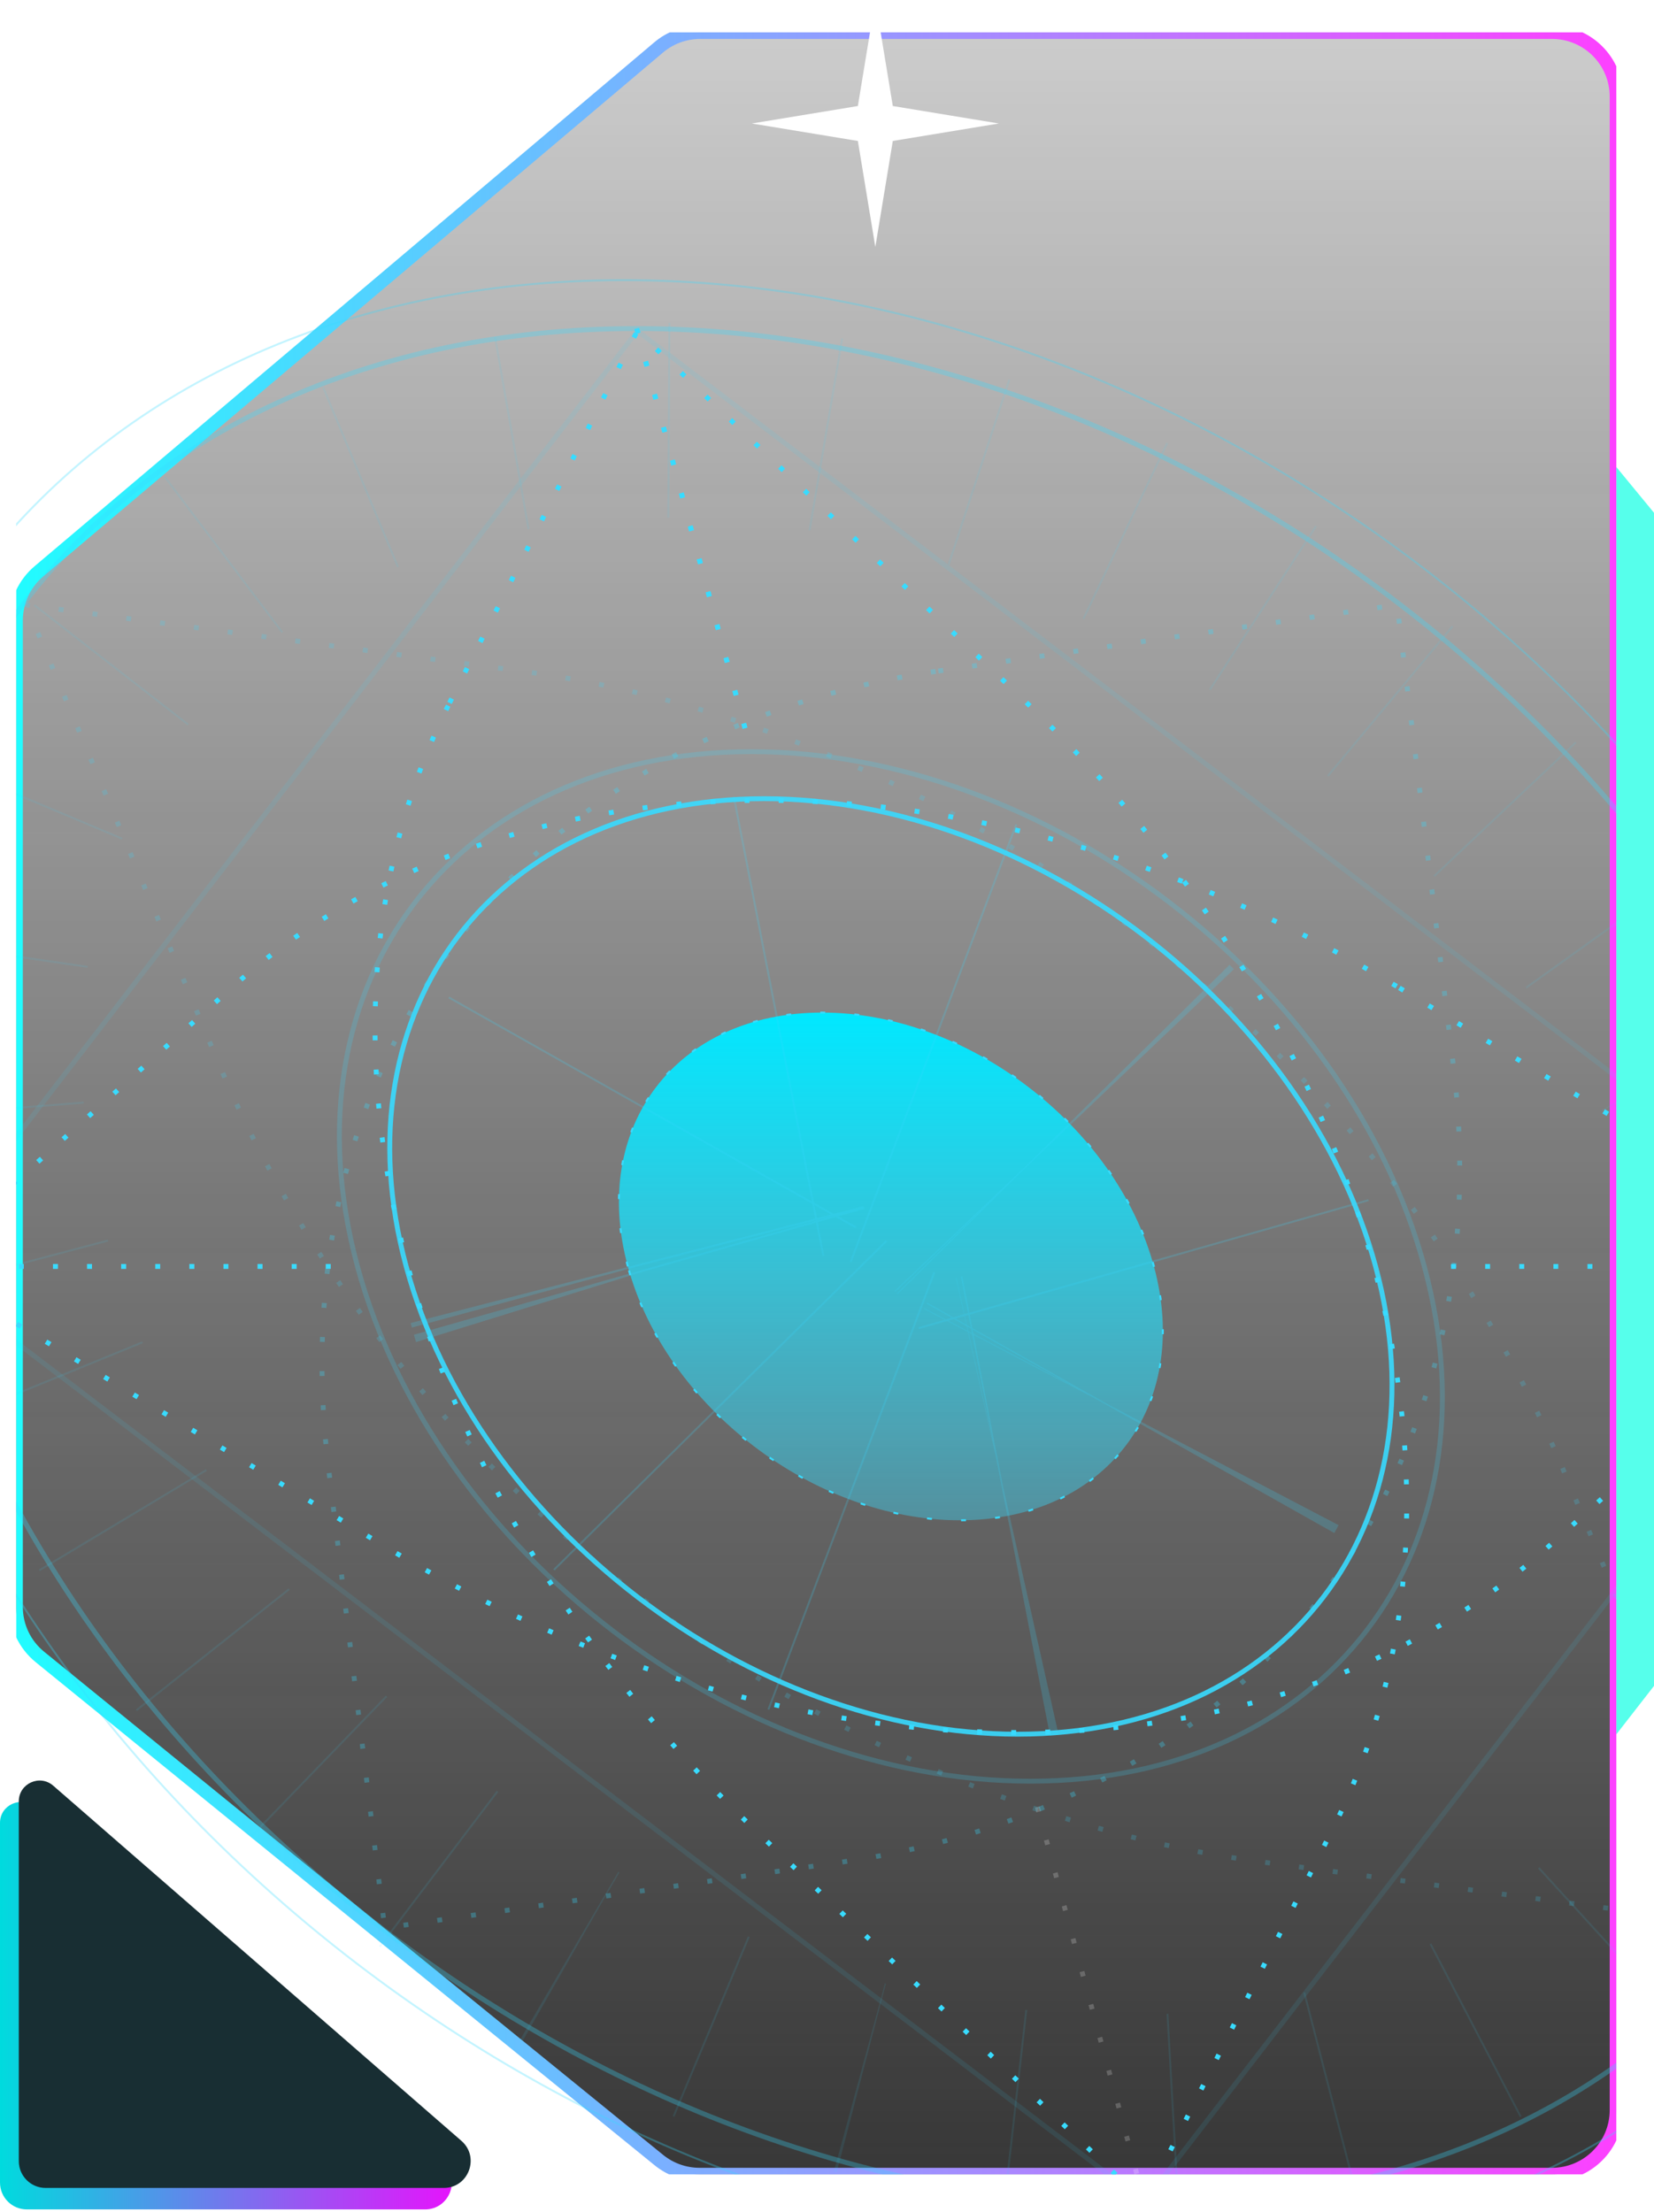 <svg width="308" height="412" viewBox="0 0 308 412" fill="none" xmlns="http://www.w3.org/2000/svg">
<g clip-path="url(#clip0_5723_231)">
<g filter="url(#filter0_b_5723_231)">
<path d="M122.645 8.837L7.252 106.405C4.555 108.685 3 112.037 3 115.568V299.291C3 302.903 4.627 306.323 7.43 308.602L122.693 402.311C124.832 404.05 127.505 405 130.263 405H289C295.627 405 301 399.627 301 393V18C301 11.373 295.627 6 289 6H130.393C127.556 6 124.811 7.005 122.645 8.837Z" fill="url(#paint0_linear_5723_231)" fill-opacity="0.77"/>
<path d="M122.645 8.837L7.252 106.405C4.555 108.685 3 112.037 3 115.568V299.291C3 302.903 4.627 306.323 7.43 308.602L122.693 402.311C124.832 404.05 127.505 405 130.263 405H289C295.627 405 301 399.627 301 393V18C301 11.373 295.627 6 289 6H130.393C127.556 6 124.811 7.005 122.645 8.837Z" fill="black" fill-opacity="0.2"/>
<path d="M122.645 8.837L7.252 106.405C4.555 108.685 3 112.037 3 115.568V299.291C3 302.903 4.627 306.323 7.43 308.602L122.693 402.311C124.832 404.05 127.505 405 130.263 405H289C295.627 405 301 399.627 301 393V18C301 11.373 295.627 6 289 6H130.393C127.556 6 124.811 7.005 122.645 8.837Z" stroke="url(#paint1_linear_5723_231)" stroke-width="2.5"/>
</g>
<g clip-path="url(#clip1_5723_231)">
<g clip-path="url(#clip2_5723_231)">
<path opacity="0.9" d="M75.636 235.871C62.599 187.756 92.442 148.751 142.292 148.751C192.141 148.751 243.121 187.756 256.157 235.871C269.193 283.985 239.351 322.99 189.501 322.99C139.651 322.99 88.672 283.985 75.636 235.871Z" stroke="#38DBFF" stroke-width="0.907"/>
<path d="M116.911 235.87C109.836 209.757 126.032 188.589 153.086 188.589C180.14 188.589 207.807 209.757 214.882 235.87C221.957 261.982 205.761 283.151 178.707 283.151C151.653 283.151 123.986 261.982 116.911 235.87Z" fill="url(#paint2_linear_5723_231)" stroke="#38DBFF" stroke-width="0.363" stroke-dasharray="0.91 5.44"/>
<path opacity="0.2" d="M66.564 235.87C52.218 182.92 85.06 139.995 139.92 139.995C194.779 139.995 250.882 182.92 265.229 235.87C279.575 288.821 246.733 331.746 191.874 331.746C137.014 331.746 80.911 288.821 66.564 235.87Z" stroke="#38DBFF" stroke-width="0.907"/>
<path opacity="0.2" d="M118.725 235.87C111.912 210.724 127.508 190.34 153.561 190.34C179.613 190.34 206.255 210.724 213.068 235.87C219.881 261.015 204.285 281.4 178.233 281.4C152.181 281.4 125.538 261.015 118.725 235.87Z" stroke="#38DBFF" stroke-width="87.086" stroke-dasharray="0.36 29.03"/>
<path opacity="0.1" d="M2.611 235.87C-20.973 148.828 33.014 78.267 123.195 78.267C213.375 78.267 305.599 148.828 329.182 235.87C352.766 322.912 298.778 393.473 208.598 393.473C118.418 393.473 26.194 322.912 2.611 235.87Z" stroke="#38DBFF" stroke-width="36.286" stroke-dasharray="0.36 29.03"/>
<path opacity="0.3" d="M-15.079 235.87C-41.217 139.399 18.619 61.193 118.569 61.193C218.518 61.193 320.733 139.399 346.871 235.87C373.01 332.342 313.174 410.547 213.224 410.547C113.274 410.547 11.06 332.342 -15.079 235.87Z" stroke="#38DBFF" stroke-width="0.907"/>
<path opacity="0.3" d="M-24.422 235.87C-51.91 134.418 11.015 52.175 116.125 52.175C221.235 52.175 328.727 134.418 356.215 235.87C383.703 337.322 320.778 419.565 215.668 419.565C110.558 419.565 3.066 337.322 -24.422 235.87Z" stroke="#38DBFF" stroke-width="0.363"/>
<path d="M118.569 61.193L139.919 139.995" stroke="url(#paint3_linear_5723_231)" stroke-width="0.907" stroke-dasharray="0.91 5.44"/>
<path d="M118.569 61.193L139.919 139.995" stroke="url(#paint4_linear_5723_231)" stroke-width="0.907" stroke-dasharray="0.91 5.44"/>
<path d="M-15.532 235.87H66.111" stroke="url(#paint5_linear_5723_231)" stroke-width="0.907" stroke-dasharray="0.91 5.44"/>
<path d="M-15.532 235.87H66.111" stroke="url(#paint6_linear_5723_231)" stroke-width="0.907" stroke-dasharray="0.91 5.44"/>
<path d="M347.325 235.87H265.682" stroke="url(#paint7_linear_5723_231)" stroke-width="0.907" stroke-dasharray="0.91 5.44"/>
<path d="M213.343 410.985L191.992 332.184" stroke="url(#paint8_linear_5723_231)" stroke-width="0.907" stroke-dasharray="0.91 5.44"/>
<path d="M83.714 130.914L118.687 61.631L191.205 130.914C256.326 193.131 279.486 278.609 248.079 340.826L213.106 410.109L140.588 340.826C75.466 278.609 52.306 193.131 83.714 130.914Z" stroke="#38DBFF" stroke-width="0.907" stroke-dasharray="0.91 5.44"/>
<path d="M260.582 183.995L346.418 235.87L288.692 287.745C236.854 334.33 148.294 334.33 71.212 287.745L-14.625 235.87L43.101 183.995C94.939 137.41 183.5 137.41 260.582 183.995Z" stroke="#38DBFF" stroke-width="0.907" stroke-dasharray="0.91 5.44"/>
<path opacity="0.2" d="M290.961 273.405L326.927 359.076L234.831 346.767C152.127 335.713 73.13 275.272 40.832 198.337L4.867 112.665L96.963 124.974C179.666 136.028 258.664 196.47 290.961 273.405Z" stroke="#38DBFF" stroke-width="0.907" stroke-dasharray="0.91 5.44"/>
<path opacity="0.3" d="M174.737 124.973L260.163 112.664L270.622 198.336C280.015 275.271 233.77 335.712 157.056 346.767L71.631 359.075L61.171 273.404C51.779 196.469 98.023 136.027 174.737 124.973Z" stroke="#38DBFF" stroke-width="0.907" stroke-dasharray="0.91 5.44"/>
<path opacity="0.1" d="M-15.532 235.87L118.687 61.631L347.325 235.87L213.106 410.109L-15.532 235.87Z" stroke="#38DBFF" stroke-width="0.907"/>
</g>
</g>
</g>
<path d="M301 323V87L308 95.5V314L301 323Z" fill="#56FFEB"/>
<path d="M0 406.5V339.5C0 336.179 3.907 334.4 6.412 336.58L82.421 402.728C85.908 405.763 83.762 411.5 79.138 411.5H5C2.239 411.5 0 409.261 0 406.5Z" fill="url(#paint9_linear_5723_231)"/>
<g filter="url(#filter1_b_5723_231)">
<path d="M3.5 402.5V335.5C3.5 332.179 7.407 330.4 9.912 332.58L85.921 398.728C89.408 401.763 87.262 407.5 82.638 407.5H8.5C5.739 407.5 3.5 405.261 3.5 402.5Z" fill="#182E33"/>
</g>
<path d="M163 0L166.253 19.747L186 23L166.253 26.253L163 46L159.747 26.253L140 23L159.747 19.747L163 0Z" fill="white"/>
<defs>
<filter id="filter0_b_5723_231" x="-306.25" y="-303.25" width="916.5" height="1017.5" filterUnits="userSpaceOnUse" color-interpolation-filters="sRGB">
<feFlood flood-opacity="0" result="BackgroundImageFix"/>
<feGaussianBlur in="BackgroundImageFix" stdDeviation="154"/>
<feComposite in2="SourceAlpha" operator="in" result="effect1_backgroundBlur_5723_231"/>
<feBlend mode="normal" in="SourceGraphic" in2="effect1_backgroundBlur_5723_231" result="shape"/>
</filter>
<filter id="filter1_b_5723_231" x="-323.5" y="4.622" width="738.148" height="729.878" filterUnits="userSpaceOnUse" color-interpolation-filters="sRGB">
<feFlood flood-opacity="0" result="BackgroundImageFix"/>
<feGaussianBlur in="BackgroundImageFix" stdDeviation="163.5"/>
<feComposite in2="SourceAlpha" operator="in" result="effect1_backgroundBlur_5723_231"/>
<feBlend mode="normal" in="SourceGraphic" in2="effect1_backgroundBlur_5723_231" result="shape"/>
</filter>
<linearGradient id="paint0_linear_5723_231" x1="152" y1="6" x2="152" y2="405" gradientUnits="userSpaceOnUse">
<stop stop-opacity="0"/>
<stop offset="1" stop-color="#0E0E0E"/>
</linearGradient>
<linearGradient id="paint1_linear_5723_231" x1="3" y1="205.5" x2="301" y2="205.5" gradientUnits="userSpaceOnUse">
<stop stop-color="#21FCFF"/>
<stop offset="1" stop-color="#FD40FF"/>
</linearGradient>
<linearGradient id="paint2_linear_5723_231" x1="153.086" y1="188.589" x2="153.086" y2="283.151" gradientUnits="userSpaceOnUse">
<stop stop-color="#00E8FF"/>
<stop offset="1" stop-color="#38DBFF" stop-opacity="0.38"/>
</linearGradient>
<linearGradient id="paint3_linear_5723_231" x1="118.069" y1="61.193" x2="118.069" y2="139.995" gradientUnits="userSpaceOnUse">
<stop stop-color="#38DBFF"/>
<stop offset="1" stop-color="#38DBFF"/>
</linearGradient>
<linearGradient id="paint4_linear_5723_231" x1="118.069" y1="61.193" x2="118.069" y2="139.995" gradientUnits="userSpaceOnUse">
<stop stop-color="#38DBFF"/>
<stop offset="1" stop-color="#38DBFF"/>
</linearGradient>
<linearGradient id="paint5_linear_5723_231" x1="-nan" y1="-nan" x2="-nan" y2="-nan" gradientUnits="userSpaceOnUse">
<stop stop-color="white" stop-opacity="0.2"/>
<stop offset="1" stop-color="white"/>
</linearGradient>
<linearGradient id="paint6_linear_5723_231" x1="25.289" y1="235.87" x2="25.289" y2="236.835" gradientUnits="userSpaceOnUse">
<stop stop-color="#38DBFF"/>
<stop offset="1" stop-color="#38DBFF"/>
</linearGradient>
<linearGradient id="paint7_linear_5723_231" x1="306.504" y1="235.87" x2="306.504" y2="236.835" gradientUnits="userSpaceOnUse">
<stop stop-color="#38DBFF"/>
<stop offset="1" stop-color="#38DBFF"/>
</linearGradient>
<linearGradient id="paint8_linear_5723_231" x1="-nan" y1="-nan" x2="-nan" y2="-nan" gradientUnits="userSpaceOnUse">
<stop stop-color="white" stop-opacity="0.2"/>
<stop offset="1" stop-color="white"/>
</linearGradient>
<linearGradient id="paint9_linear_5723_231" x1="0" y1="371.25" x2="92.5" y2="371.25" gradientUnits="userSpaceOnUse">
<stop stop-color="#00DBDE"/>
<stop offset="1" stop-color="#FC00FF"/>
</linearGradient>
<clipPath id="clip0_5723_231">
<rect width="298" height="399" fill="white" transform="translate(3 6)"/>
</clipPath>
<clipPath id="clip1_5723_231">
<rect width="335.643" height="381" fill="white" transform="matrix(-1 0 0 1 333.643 52)"/>
</clipPath>
<clipPath id="clip2_5723_231">
<rect width="381" height="381" fill="white" transform="matrix(-1 0 0.262 0.965 306.577 52)"/>
</clipPath>
</defs>
</svg>
